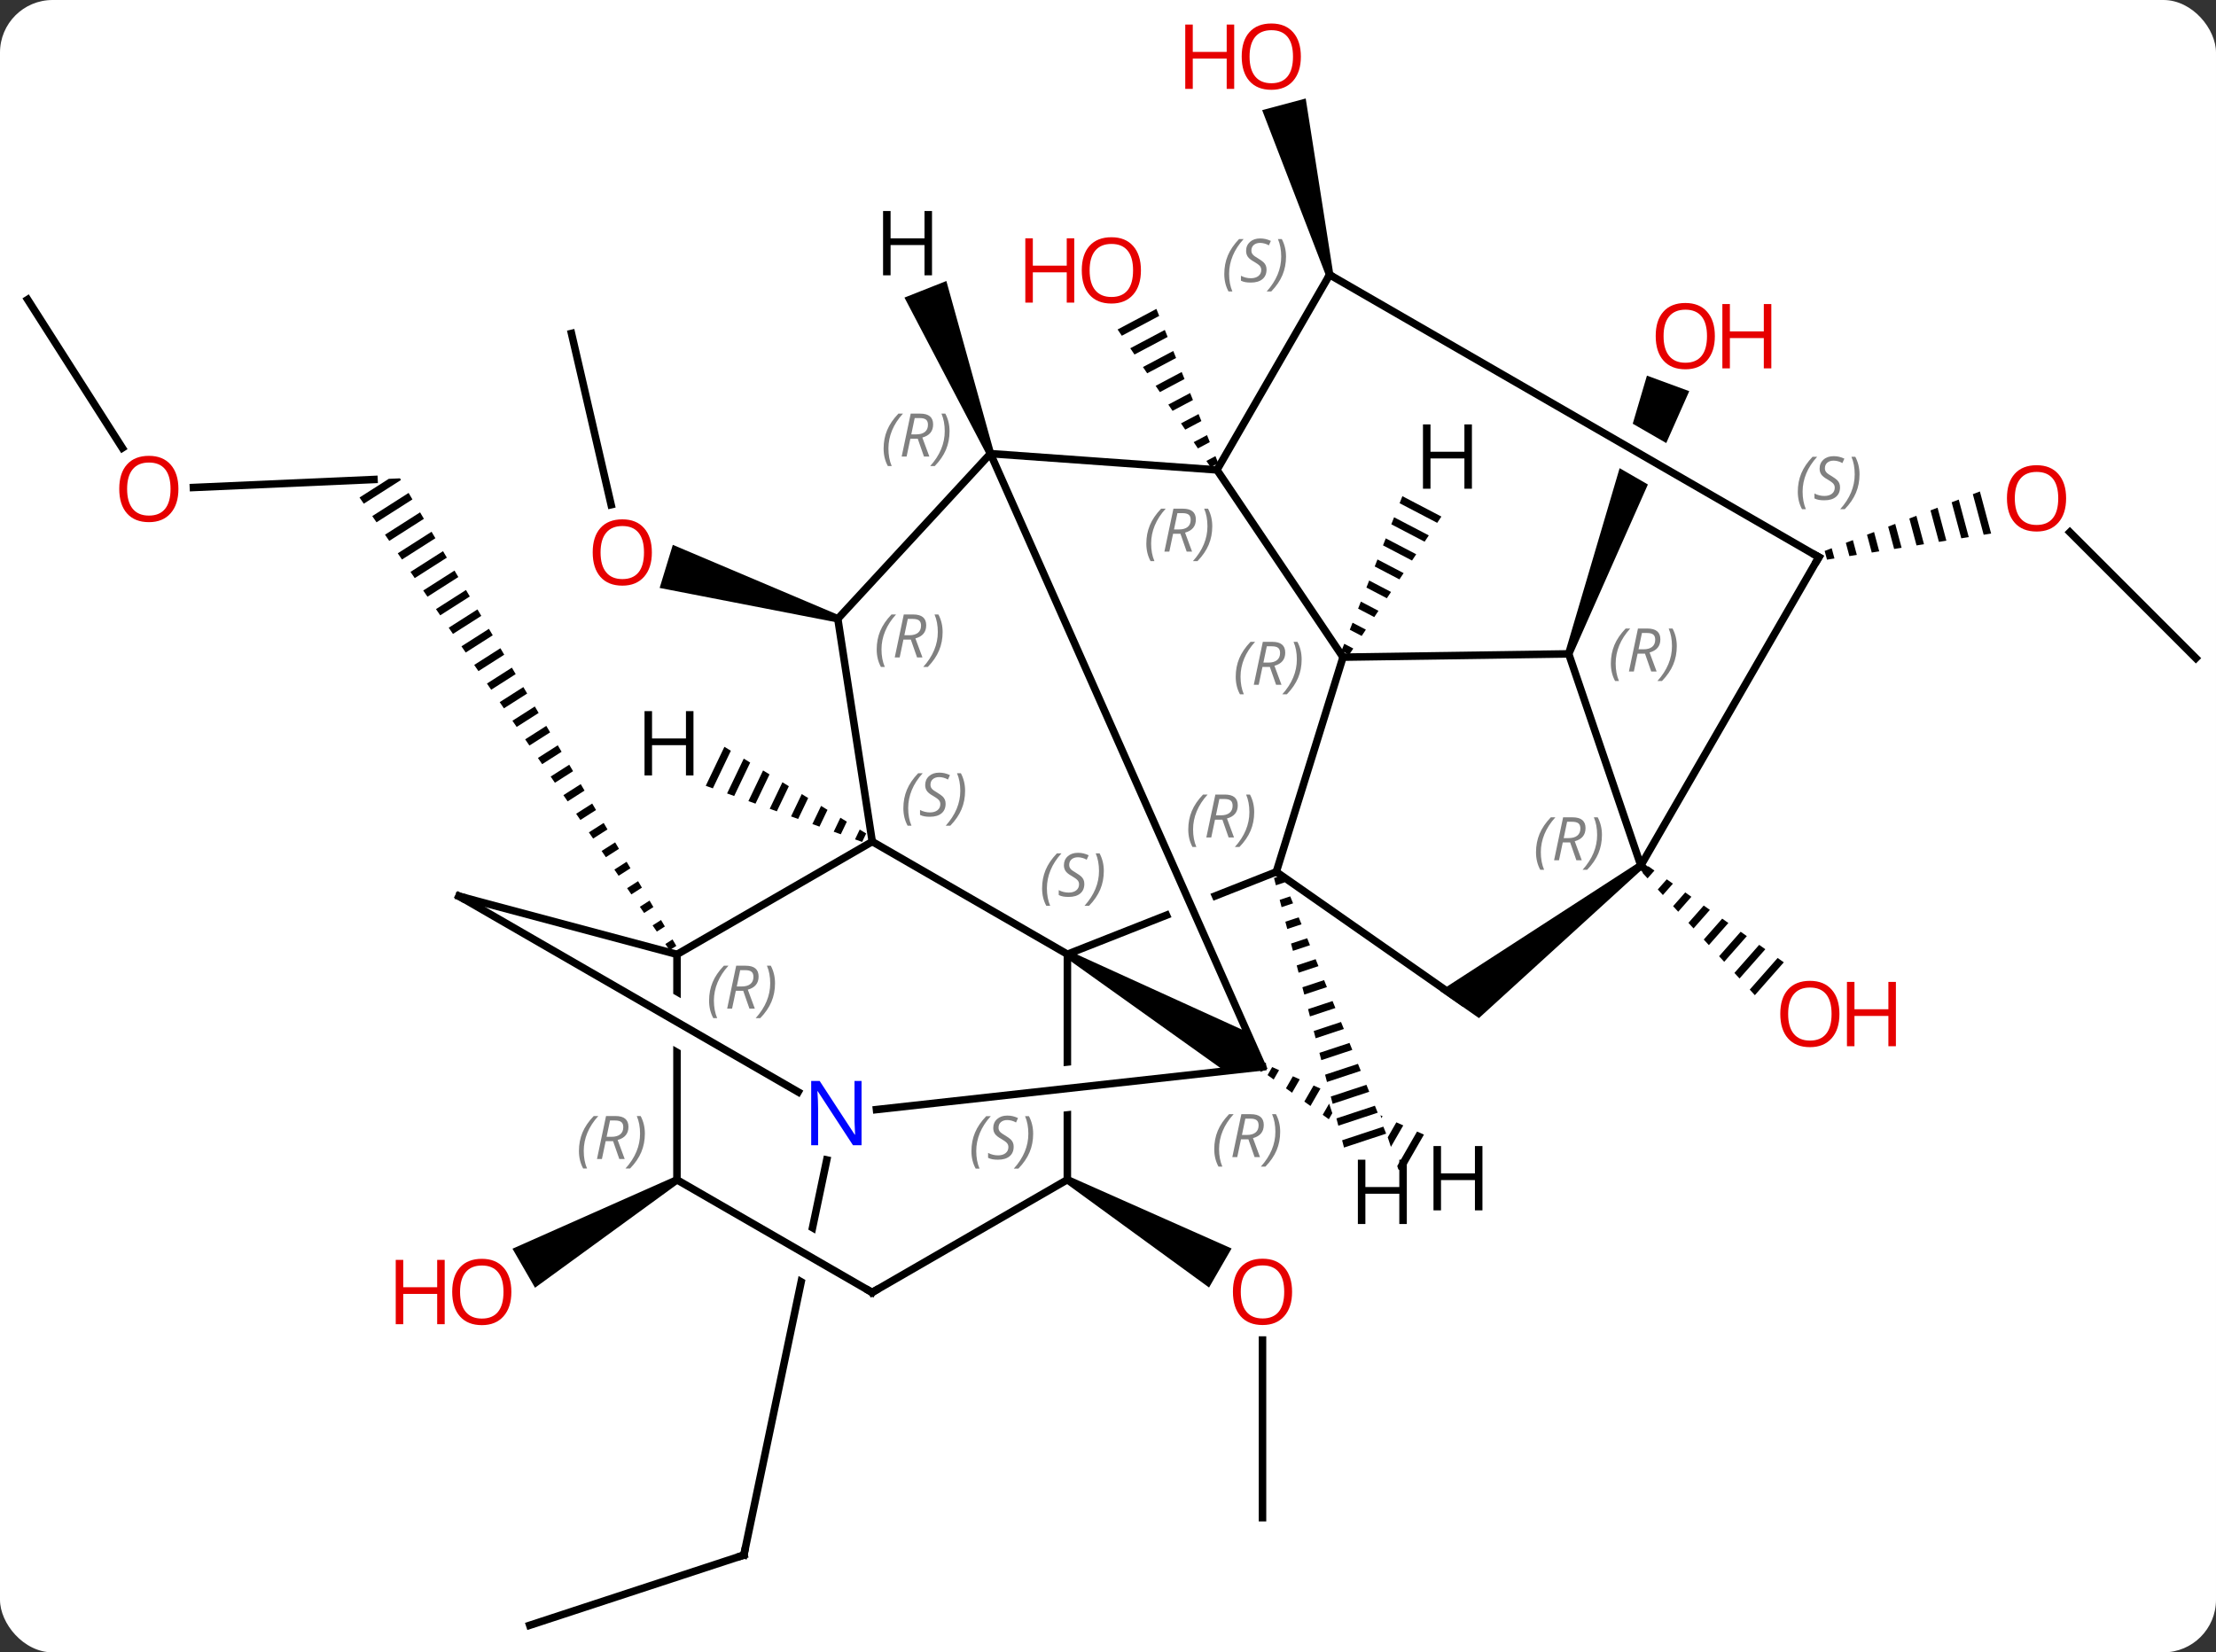<svg width="295" viewBox="0 0 295 220" style="fill-opacity:1; color-rendering:auto; color-interpolation:auto; text-rendering:auto; stroke:black; stroke-linecap:square; stroke-miterlimit:10; shape-rendering:auto; stroke-opacity:1; fill:black; stroke-dasharray:none; font-weight:normal; stroke-width:1; font-family:'Open Sans'; font-style:normal; stroke-linejoin:miter; font-size:12; stroke-dashoffset:0; image-rendering:auto;" height="220" class="cas-substance-image" xmlns:xlink="http://www.w3.org/1999/xlink" xmlns="http://www.w3.org/2000/svg"><rect x="0" y="0" width="295" height="220" fill="#333333" stroke="none"/><svg class="cas-substance-single-component"><rect y="0" x="0" width="295" stroke="none" ry="7" rx="7" height="220" fill="white" class="cas-substance-group"/><svg y="0" x="0" width="295" viewBox="0 0 295 220" style="fill:black;" height="220" class="cas-substance-single-component-image"><svg><g><clipPath id="clipPath_fc739bd1b6564caa89ce813b488661a41" clipPathUnits="userSpaceOnUse"><path d="M-55.465 28.549 L-58.171 41.453 L-58.171 41.453 L-27.154 59.358 L-30.154 64.554 L-59.467 47.633 L-69.319 94.611 L-30.171 102.821 L-16.316 36.759 L-55.465 28.549 Z"/></clipPath><clipPath id="clipPath_fc739bd1b6564caa89ce813b488661a42" clipPathUnits="userSpaceOnUse"><path d="M58.87 -77.599 L54.032 -64.432 L54.032 -64.432 L89.19 -44.135 L89.19 -44.135 L96.416 -63.805 L58.87 -77.599 ZM51.932 -58.716 L40.765 -28.319 L78.311 -14.525 L87.09 -38.419 L87.09 -38.419 L51.932 -58.716 Z"/></clipPath><clipPath id="clipPath_fc739bd1b6564caa89ce813b488661a43" clipPathUnits="userSpaceOnUse"><path d="M18.055 -15.898 L5.218 -10.836 L21.455 25.759 L21.455 25.759 L32.728 21.313 L18.055 -15.898 ZM-0.369 -8.633 L-16.729 -2.182 L-2.056 35.029 L15.868 27.961 L15.868 27.961 L-0.369 -8.633 Z"/></clipPath><clipPath id="clipPath_fc739bd1b6564caa89ce813b488661a44" clipPathUnits="userSpaceOnUse"><path d="M-25.903 11.292 L-25.909 32.117 L-25.909 32.117 L14.092 27.692 L14.092 27.692 L14.097 11.304 L-25.903 11.292 ZM14.09 33.728 L-25.911 38.153 L-25.911 38.153 L-25.914 48.81 L14.086 48.822 L14.09 33.728 Z"/></clipPath><clipPath id="clipPath_fc739bd1b6564caa89ce813b488661a45" clipPathUnits="userSpaceOnUse"><path d="M-73.976 11.316 L-37.879 32.156 L-37.875 11.323 L-73.976 11.316 ZM-77.876 15.992 L-77.883 48.83 L-37.883 48.838 L-37.881 39.083 L-37.881 39.083 L-77.876 15.992 Z"/></clipPath><clipPath id="clipPath_fc739bd1b6564caa89ce813b488661a46" clipPathUnits="userSpaceOnUse"><path d="M27.413 11.197 L40.046 49.431 L34.349 51.314 L23.098 17.261 L6.861 45.521 L39.377 64.204 L59.304 29.521 L27.413 11.197 Z"/></clipPath><g transform="translate(148,112)" style="text-rendering:geometricPrecision; color-rendering:optimizeQuality; color-interpolation:linearRGB; stroke-linecap:butt; image-rendering:optimizeQuality;"><line y2="90.066" y1="66.418" x2="20.067" x1="20.067" style="fill:none;"/><path style="stroke:none;" d="M-6.163 45.499 L-5.663 44.633 L15.953 54.227 L12.953 59.423 Z"/><line y2="-47.093" y1="-48.159" x2="-122.251" x1="-98.214" style="fill:none;"/><path style="stroke:none;" d="M-94.753 -48.312 L-96.244 -48.246 L-96.244 -48.246 L-100.139 -45.763 L-100.139 -45.763 L-99.574 -44.937 L-94.624 -48.093 L-94.753 -48.312 L-94.753 -48.312 ZM-93.605 -46.37 L-98.443 -43.286 L-98.443 -43.286 L-97.877 -42.46 L-97.877 -42.46 L-93.096 -45.508 L-93.096 -45.508 L-93.605 -46.37 ZM-92.078 -43.785 L-96.746 -40.809 L-96.746 -40.809 L-96.181 -39.983 L-96.181 -39.983 L-91.569 -42.924 L-92.078 -43.785 ZM-90.55 -41.201 L-95.05 -38.332 L-95.05 -38.332 L-94.485 -37.506 L-90.041 -40.339 L-90.55 -41.201 ZM-89.023 -38.616 L-93.354 -35.855 L-92.788 -35.029 L-92.788 -35.029 L-88.514 -37.755 L-89.023 -38.616 ZM-87.495 -36.031 L-91.658 -33.378 L-91.092 -32.552 L-86.986 -35.17 L-86.986 -35.17 L-87.495 -36.031 ZM-85.968 -33.447 L-89.961 -30.901 L-89.396 -30.075 L-89.396 -30.075 L-85.459 -32.585 L-85.459 -32.585 L-85.968 -33.447 ZM-84.44 -30.862 L-88.265 -28.424 L-87.7 -27.598 L-87.7 -27.598 L-83.931 -30 L-83.931 -30 L-84.44 -30.862 ZM-82.913 -28.277 L-86.569 -25.947 L-86.003 -25.121 L-82.404 -27.416 L-82.913 -28.277 ZM-81.385 -25.693 L-84.873 -23.469 L-84.307 -22.644 L-80.876 -24.831 L-80.876 -24.831 L-81.385 -25.693 ZM-79.858 -23.108 L-83.176 -20.992 L-83.176 -20.992 L-82.611 -20.167 L-79.349 -22.247 L-79.858 -23.108 ZM-78.33 -20.523 L-81.48 -18.515 L-80.915 -17.69 L-80.915 -17.69 L-77.821 -19.662 L-77.821 -19.662 L-78.33 -20.523 ZM-76.803 -17.939 L-79.784 -16.038 L-79.218 -15.213 L-76.294 -17.077 L-76.803 -17.939 ZM-75.275 -15.354 L-78.087 -13.561 L-77.522 -12.736 L-74.766 -14.492 L-74.766 -14.492 L-75.275 -15.354 ZM-73.748 -12.769 L-76.391 -11.084 L-75.826 -10.258 L-75.826 -10.258 L-73.239 -11.908 L-73.748 -12.769 ZM-72.22 -10.185 L-74.695 -8.607 L-74.129 -7.781 L-74.129 -7.781 L-71.711 -9.323 L-72.22 -10.185 ZM-70.693 -7.6 L-72.999 -6.13 L-72.433 -5.304 L-70.184 -6.739 L-70.693 -7.6 ZM-69.165 -5.015 L-71.302 -3.653 L-70.737 -2.827 L-68.656 -4.154 L-68.656 -4.154 L-69.165 -5.015 ZM-67.638 -2.431 L-69.606 -1.176 L-69.606 -1.176 L-69.041 -0.35 L-67.129 -1.569 L-67.638 -2.431 ZM-66.11 0.154 L-67.91 1.301 L-67.91 1.301 L-67.344 2.127 L-67.344 2.127 L-65.601 1.016 L-66.11 0.154 ZM-64.583 2.739 L-66.213 3.778 L-65.648 4.604 L-64.073 3.6 L-64.583 2.739 ZM-63.055 5.323 L-64.517 6.255 L-63.952 7.081 L-62.546 6.185 L-62.546 6.185 L-63.055 5.323 ZM-61.528 7.908 L-62.821 8.732 L-62.255 9.558 L-62.255 9.558 L-61.019 8.77 L-61.019 8.77 L-61.528 7.908 ZM-60 10.493 L-61.125 11.21 L-61.125 11.21 L-60.559 12.035 L-59.491 11.354 L-60 10.493 ZM-58.473 13.077 L-59.428 13.687 L-58.863 14.512 L-58.863 14.512 L-57.964 13.939 L-57.964 13.939 L-58.473 13.077 Z"/><line y2="-72.123" y1="-52.354" x2="-144.321" x1="-131.711" style="fill:none;"/><line y2="-67.605" y1="-44.801" x2="-71.922" x1="-66.646" style="fill:none;"/><path style="stroke:none;" d="M-36.322 -30.094 L-36.614 -29.138 L-60.186 -33.721 L-58.434 -39.459 Z"/><line y2="104.394" y1="95.046" x2="-77.481" x1="-48.975" style="fill:none;"/><line y2="42.438" y1="95.046" x2="-37.942" x1="-48.975" style="fill:none; clip-path:url(#clipPath_fc739bd1b6564caa89ce813b488661a41);"/><path style="stroke:none;" d="M-58.132 44.651 L-57.632 45.517 L-76.777 59.454 L-79.777 54.257 Z"/><path style="stroke:none;" d="M5.942 -70.871 L0.777 -68.131 L0.777 -68.131 L1.34 -67.298 L1.34 -67.298 L6.316 -69.938 L6.316 -69.938 L5.942 -70.871 ZM7.065 -68.071 L2.465 -65.631 L2.465 -65.631 L3.028 -64.798 L3.028 -64.798 L7.439 -67.138 L7.439 -67.138 L7.065 -68.071 ZM8.188 -65.271 L4.154 -63.131 L4.154 -63.131 L4.717 -62.298 L4.717 -62.298 L8.562 -64.338 L8.562 -64.338 L8.188 -65.271 ZM9.311 -62.471 L5.842 -60.631 L5.842 -60.631 L6.405 -59.797 L6.405 -59.797 L9.685 -61.538 L9.685 -61.538 L9.311 -62.471 ZM10.434 -59.671 L7.531 -58.131 L7.531 -58.131 L8.094 -57.297 L8.094 -57.297 L10.808 -58.738 L10.808 -58.738 L10.434 -59.671 ZM11.557 -56.871 L9.219 -55.631 L9.219 -55.631 L9.782 -54.797 L9.782 -54.797 L11.931 -55.938 L11.931 -55.938 L11.557 -56.871 ZM12.68 -54.071 L10.908 -53.131 L10.908 -53.131 L11.47 -52.297 L11.47 -52.297 L13.054 -53.138 L13.054 -53.138 L12.68 -54.071 ZM13.803 -51.271 L12.596 -50.63 L12.596 -50.63 L13.159 -49.797 L13.159 -49.797 L14.177 -50.337 L14.177 -50.337 L13.803 -51.271 Z"/><path style="clip-path:url(#clipPath_fc739bd1b6564caa89ce813b488661a42); stroke:none;" d="M61.3 -24.77 L60.362 -25.114 L71.246 -61.988 L76.877 -59.919 Z"/><path style="stroke:none;" d="M71.422 3.328 L70.648 4.206 L71.329 4.947 L72.243 3.909 L71.422 3.328 ZM73.883 5.073 L72.689 6.428 L73.369 7.168 L74.703 5.655 L73.883 5.073 ZM76.343 6.819 L74.729 8.65 L75.409 9.39 L77.164 7.4 L76.343 6.819 ZM78.804 8.564 L76.77 10.872 L77.45 11.613 L79.624 9.146 L78.804 8.564 ZM81.264 10.309 L78.81 13.094 L79.49 13.835 L82.085 10.891 L81.264 10.309 ZM83.725 12.055 L80.85 15.316 L81.531 16.057 L84.545 12.637 L83.725 12.055 ZM86.185 13.8 L82.891 17.538 L83.571 18.279 L83.571 18.279 L87.006 14.382 L87.006 14.382 L86.185 13.8 ZM88.646 15.546 L84.931 19.76 L85.611 20.501 L89.466 16.128 L88.646 15.546 Z"/><path style="stroke:none;" d="M29.487 -75.546 L28.521 -75.288 L20.023 -97.334 L25.819 -98.887 Z"/><line y2="-24.369" y1="-41.141" x2="144.321" x1="127.549" style="fill:none;"/><path style="stroke:none;" d="M115.568 -46.565 L114.629 -46.205 L116.071 -40.803 L116.071 -40.803 L117.064 -40.96 L117.064 -40.96 L115.568 -46.565 ZM112.751 -45.485 L111.811 -45.125 L113.091 -40.329 L114.084 -40.487 L112.751 -45.485 ZM109.933 -44.405 L108.994 -44.045 L108.994 -44.045 L110.112 -39.855 L110.112 -39.855 L111.105 -40.013 L111.105 -40.013 L109.933 -44.405 ZM107.115 -43.326 L106.176 -42.966 L107.132 -39.381 L107.132 -39.381 L108.126 -39.539 L107.115 -43.326 ZM104.297 -42.246 L103.358 -41.886 L104.153 -38.908 L104.153 -38.908 L105.146 -39.066 L105.146 -39.066 L104.297 -42.246 ZM101.48 -41.166 L100.54 -40.806 L100.54 -40.806 L101.174 -38.434 L101.174 -38.434 L102.167 -38.592 L102.167 -38.592 L101.48 -41.166 ZM98.662 -40.087 L97.723 -39.727 L97.723 -39.727 L98.194 -37.96 L98.194 -37.96 L99.187 -38.118 L99.187 -38.118 L98.662 -40.087 ZM95.844 -39.007 L94.905 -38.647 L94.905 -38.647 L95.215 -37.487 L95.215 -37.487 L96.208 -37.645 L96.208 -37.645 L95.844 -39.007 Z"/><line y2="0.051" y1="15.048" x2="-31.884" x1="-5.904" style="fill:none;"/><path style="stroke:none;" d="M-6.154 15.481 L-5.654 14.615 L18.01 25.391 L20.076 30.048 L15.041 30.605 Z"/><line y2="4.083" y1="15.048" x2="21.903" x1="-5.904" style="fill:none; clip-path:url(#clipPath_fc739bd1b6564caa89ce813b488661a43);"/><line y2="45.066" y1="15.048" x2="-5.913" x1="-5.904" style="fill:none; clip-path:url(#clipPath_fc739bd1b6564caa89ce813b488661a44);"/><line y2="15.069" y1="0.051" x2="-57.876" x1="-31.884" style="fill:none;"/><line y2="-29.616" y1="0.051" x2="-36.468" x1="-31.884" style="fill:none;"/><line y2="-51.603" y1="30.048" x2="-16.152" x1="20.076" style="fill:none;"/><line y2="35.733" y1="30.048" x2="-31.321" x1="20.076" style="fill:none;"/><line y2="-24.504" y1="4.083" x2="30.786" x1="21.903" style="fill:none;"/><line y2="21.336" y1="4.083" x2="46.584" x1="21.903" style="fill:none;"/><line y2="60.081" y1="45.066" x2="-31.902" x1="-5.913" style="fill:none;"/><line y2="7.323" y1="15.069" x2="-86.892" x1="-57.876" style="fill:none;"/><line y2="45.084" y1="15.069" x2="-57.882" x1="-57.876" style="fill:none; clip-path:url(#clipPath_fc739bd1b6564caa89ce813b488661a45);"/><line y2="-51.603" y1="-29.616" x2="-16.152" x1="-36.468" style="fill:none;"/><line y2="-49.434" y1="-51.603" x2="14.004" x1="-16.152" style="fill:none;"/><line y2="7.323" y1="33.389" x2="-86.892" x1="-41.744" style="fill:none;"/><line y2="-49.434" y1="-24.504" x2="14.004" x1="30.786" style="fill:none;"/><line y2="-24.942" y1="-24.504" x2="60.831" x1="30.786" style="fill:none;"/><path style="stroke:none;" d="M70.129 2.836 L70.733 3.632 L48.881 23.552 L43.715 19.94 Z"/><line y2="45.084" y1="60.081" x2="-57.882" x1="-31.902" style="fill:none;"/><line y2="-75.417" y1="-49.434" x2="29.004" x1="14.004" style="fill:none;"/><line y2="3.234" y1="-24.942" x2="70.431" x1="60.831" style="fill:none;"/><line y2="-37.818" y1="3.234" x2="94.131" x1="70.431" style="fill:none;"/><line y2="-37.818" y1="-75.417" x2="94.131" x1="29.004" style="fill:none;"/><path style="stroke:none;" d="M-51.563 -12.569 L-54.048 -7.377 L-53.102 -7.037 L-50.706 -12.044 L-51.563 -12.569 ZM-48.99 -10.995 L-51.21 -6.358 L-50.263 -6.018 L-48.133 -10.47 L-48.133 -10.47 L-48.99 -10.995 ZM-46.417 -9.421 L-48.371 -5.339 L-48.371 -5.339 L-47.425 -4.999 L-45.559 -8.896 L-46.417 -9.421 ZM-43.844 -7.847 L-45.532 -4.32 L-45.532 -4.32 L-44.586 -3.98 L-42.986 -7.322 L-43.844 -7.847 ZM-41.27 -6.273 L-42.693 -3.301 L-41.747 -2.961 L-40.413 -5.749 L-41.27 -6.273 ZM-38.697 -4.699 L-39.854 -2.282 L-38.908 -1.942 L-37.84 -4.175 L-37.84 -4.175 L-38.697 -4.699 ZM-36.124 -3.125 L-37.016 -1.263 L-36.069 -0.923 L-35.266 -2.601 L-36.124 -3.125 ZM-33.551 -1.552 L-34.177 -0.243 L-33.23 0.096 L-32.693 -1.027 L-33.551 -1.552 Z"/><path style="clip-path:url(#clipPath_fc739bd1b6564caa89ce813b488661a46); stroke:none;" d="M21.355 30.073 L20.742 31.141 L21.558 31.728 L21.558 31.728 L22.274 30.482 L21.355 30.073 ZM24.111 31.299 L23.189 32.903 L23.189 32.903 L24.005 33.491 L25.029 31.708 L25.029 31.708 L24.111 31.299 ZM26.866 32.526 L25.636 34.666 L25.636 34.666 L26.452 35.254 L26.452 35.254 L27.784 32.934 L27.784 32.934 L26.866 32.526 ZM29.621 33.752 L28.083 36.429 L28.083 36.429 L28.899 37.017 L28.899 37.017 L30.54 34.161 L30.54 34.161 L29.621 33.752 ZM32.377 34.978 L30.53 38.192 L30.53 38.192 L31.346 38.779 L31.346 38.779 L33.295 35.387 L32.377 34.978 ZM35.132 36.205 L32.977 39.954 L32.977 39.954 L33.793 40.542 L33.793 40.542 L36.05 36.613 L36.05 36.613 L35.132 36.205 ZM37.887 37.431 L35.424 41.717 L35.424 41.717 L36.24 42.305 L36.24 42.305 L38.806 37.84 L38.806 37.84 L37.887 37.431 ZM40.642 38.657 L37.871 43.48 L38.687 44.067 L38.687 44.067 L41.561 39.066 L40.642 38.657 Z"/><path style="stroke:none;" d="M22.633 4.558 L21.599 4.9 L21.599 4.9 L21.851 5.87 L21.851 5.87 L23.009 5.487 L23.009 5.487 L22.633 4.558 ZM23.76 7.345 L22.355 7.809 L22.607 8.78 L24.136 8.274 L23.76 7.345 ZM24.887 10.133 L23.111 10.72 L23.111 10.72 L23.363 11.689 L25.263 11.062 L25.263 11.062 L24.887 10.133 ZM26.014 12.92 L23.866 13.629 L24.118 14.599 L24.118 14.599 L26.389 13.849 L26.389 13.849 L26.014 12.92 ZM27.141 15.707 L24.622 16.539 L24.622 16.539 L24.874 17.509 L27.516 16.636 L27.516 16.636 L27.141 15.707 ZM28.267 18.494 L25.377 19.449 L25.377 19.449 L25.629 20.419 L25.629 20.419 L28.643 19.424 L28.643 19.424 L28.267 18.494 ZM29.394 21.282 L26.133 22.359 L26.133 22.359 L26.385 23.329 L29.77 22.211 L29.394 21.282 ZM30.521 24.069 L26.888 25.269 L26.888 25.269 L27.14 26.239 L27.14 26.239 L30.897 24.998 L30.897 24.998 L30.521 24.069 ZM31.648 26.856 L27.644 28.179 L27.644 28.179 L27.896 29.149 L27.896 29.149 L32.024 27.785 L32.024 27.785 L31.648 26.856 ZM32.775 29.643 L28.399 31.089 L28.651 32.059 L28.651 32.059 L33.151 30.573 L32.775 29.643 ZM33.902 32.431 L29.155 33.999 L29.407 34.969 L29.407 34.969 L34.277 33.36 L33.902 32.431 ZM35.029 35.218 L29.911 36.909 L29.911 36.909 L30.162 37.879 L30.162 37.879 L35.404 36.147 L35.404 36.147 L35.029 35.218 ZM36.155 38.005 L30.666 39.819 L30.666 39.819 L30.918 40.789 L30.918 40.789 L36.531 38.934 L36.531 38.934 L36.155 38.005 Z"/><path style="stroke:none;" d="M-15.687 -51.787 L-16.617 -51.419 L-27.596 -72.38 L-22.017 -74.587 Z"/><path style="stroke:none;" d="M38.689 -45.938 L38.32 -45.002 L38.32 -45.002 L43.324 -42.387 L43.324 -42.387 L43.882 -43.223 L43.882 -43.223 L38.689 -45.938 ZM37.584 -43.13 L37.215 -42.194 L37.215 -42.194 L41.648 -39.877 L41.648 -39.877 L42.207 -40.714 L42.207 -40.714 L37.584 -43.13 ZM36.478 -40.322 L36.11 -39.387 L39.972 -37.368 L39.972 -37.368 L40.531 -38.204 L40.531 -38.204 L36.478 -40.322 ZM35.373 -37.515 L35.005 -36.579 L35.005 -36.579 L38.297 -34.858 L38.855 -35.694 L38.855 -35.694 L35.373 -37.515 ZM34.268 -34.707 L33.9 -33.771 L33.9 -33.771 L36.621 -32.348 L36.621 -32.348 L37.18 -33.185 L34.268 -34.707 ZM33.163 -31.899 L32.794 -30.963 L34.946 -29.839 L34.946 -29.839 L35.504 -30.675 L33.163 -31.899 ZM32.057 -29.092 L31.689 -28.156 L31.689 -28.156 L33.27 -27.329 L33.829 -28.166 L32.057 -29.092 ZM30.952 -26.284 L30.584 -25.348 L30.584 -25.348 L31.595 -24.82 L31.595 -24.82 L32.153 -25.656 L32.153 -25.656 L30.952 -26.284 Z"/></g><g transform="translate(148,112)" style="fill:rgb(230,0,0); text-rendering:geometricPrecision; color-rendering:optimizeQuality; image-rendering:optimizeQuality; font-family:'Open Sans'; stroke:rgb(230,0,0); color-interpolation:linearRGB;"><path style="stroke:none;" d="M24.005 59.996 Q24.005 62.058 22.965 63.238 Q21.926 64.418 20.083 64.418 Q18.192 64.418 17.161 63.254 Q16.13 62.089 16.13 59.98 Q16.13 57.886 17.161 56.738 Q18.192 55.589 20.083 55.589 Q21.942 55.589 22.973 56.761 Q24.005 57.933 24.005 59.996 ZM17.176 59.996 Q17.176 61.73 17.919 62.636 Q18.661 63.543 20.083 63.543 Q21.505 63.543 22.231 62.644 Q22.958 61.746 22.958 59.996 Q22.958 58.261 22.231 57.371 Q21.505 56.48 20.083 56.48 Q18.661 56.48 17.919 57.379 Q17.176 58.277 17.176 59.996 Z"/><path style="stroke:none;" d="M-124.249 -46.9 Q-124.249 -44.838 -125.289 -43.658 Q-126.328 -42.478 -128.171 -42.478 Q-130.062 -42.478 -131.093 -43.642 Q-132.125 -44.807 -132.125 -46.916 Q-132.125 -49.01 -131.093 -50.158 Q-130.062 -51.307 -128.171 -51.307 Q-126.312 -51.307 -125.281 -50.135 Q-124.249 -48.963 -124.249 -46.9 ZM-131.078 -46.9 Q-131.078 -45.166 -130.335 -44.26 Q-129.593 -43.353 -128.171 -43.353 Q-126.749 -43.353 -126.023 -44.252 Q-125.296 -45.15 -125.296 -46.9 Q-125.296 -48.635 -126.023 -49.525 Q-126.749 -50.416 -128.171 -50.416 Q-129.593 -50.416 -130.335 -49.517 Q-131.078 -48.619 -131.078 -46.9 Z"/><path style="stroke:none;" d="M-61.222 -38.446 Q-61.222 -36.384 -62.262 -35.204 Q-63.301 -34.024 -65.144 -34.024 Q-67.035 -34.024 -68.066 -35.188 Q-69.097 -36.353 -69.097 -38.462 Q-69.097 -40.556 -68.066 -41.704 Q-67.035 -42.853 -65.144 -42.853 Q-63.285 -42.853 -62.254 -41.681 Q-61.222 -40.509 -61.222 -38.446 ZM-68.051 -38.446 Q-68.051 -36.712 -67.308 -35.806 Q-66.566 -34.899 -65.144 -34.899 Q-63.722 -34.899 -62.996 -35.798 Q-62.269 -36.696 -62.269 -38.446 Q-62.269 -40.181 -62.996 -41.071 Q-63.722 -41.962 -65.144 -41.962 Q-66.566 -41.962 -67.308 -41.063 Q-68.051 -40.165 -68.051 -38.446 Z"/></g><g transform="translate(148,112)" style="stroke-linecap:butt; text-rendering:geometricPrecision; color-rendering:optimizeQuality; image-rendering:optimizeQuality; font-family:'Open Sans'; color-interpolation:linearRGB; stroke-miterlimit:5;"><path style="fill:none;" d="M-49.45 95.202 L-48.975 95.046 L-48.872 94.557"/><path style="fill:rgb(230,0,0); stroke:none;" d="M-79.927 60.011 Q-79.927 62.073 -80.967 63.253 Q-82.006 64.433 -83.849 64.433 Q-85.74 64.433 -86.771 63.269 Q-87.802 62.104 -87.802 59.995 Q-87.802 57.901 -86.771 56.753 Q-85.74 55.604 -83.849 55.604 Q-81.99 55.604 -80.959 56.776 Q-79.927 57.948 -79.927 60.011 ZM-86.756 60.011 Q-86.756 61.745 -86.013 62.651 Q-85.271 63.558 -83.849 63.558 Q-82.427 63.558 -81.701 62.659 Q-80.974 61.761 -80.974 60.011 Q-80.974 58.276 -81.701 57.386 Q-82.427 56.495 -83.849 56.495 Q-85.271 56.495 -86.013 57.394 Q-86.756 58.292 -86.756 60.011 Z"/><path style="fill:rgb(230,0,0); stroke:none;" d="M-88.802 64.308 L-89.802 64.308 L-89.802 60.276 L-94.318 60.276 L-94.318 64.308 L-95.318 64.308 L-95.318 55.745 L-94.318 55.745 L-94.318 59.386 L-89.802 59.386 L-89.802 55.745 L-88.802 55.745 L-88.802 64.308 Z"/><path style="fill:rgb(230,0,0); stroke:none;" d="M3.884 -76.006 Q3.884 -73.944 2.844 -72.764 Q1.805 -71.584 -0.038 -71.584 Q-1.929 -71.584 -2.96 -72.749 Q-3.991 -73.913 -3.991 -76.022 Q-3.991 -78.116 -2.96 -79.264 Q-1.929 -80.413 -0.038 -80.413 Q1.821 -80.413 2.852 -79.241 Q3.884 -78.069 3.884 -76.006 ZM-2.945 -76.006 Q-2.945 -74.272 -2.202 -73.366 Q-1.46 -72.459 -0.038 -72.459 Q1.383 -72.459 2.11 -73.358 Q2.837 -74.256 2.837 -76.006 Q2.837 -77.741 2.11 -78.631 Q1.383 -79.522 -0.038 -79.522 Q-1.46 -79.522 -2.202 -78.624 Q-2.945 -77.725 -2.945 -76.006 Z"/><path style="fill:rgb(230,0,0); stroke:none;" d="M-4.992 -71.709 L-5.992 -71.709 L-5.992 -75.741 L-10.507 -75.741 L-10.507 -71.709 L-11.507 -71.709 L-11.507 -80.272 L-10.507 -80.272 L-10.507 -76.631 L-5.992 -76.631 L-5.992 -80.272 L-4.992 -80.272 L-4.992 -71.709 Z"/><path style="fill:rgb(230,0,0); stroke:none;" d="M80.287 -67.252 Q80.287 -65.19 79.248 -64.01 Q78.209 -62.83 76.366 -62.83 Q74.475 -62.83 73.444 -63.995 Q72.412 -65.159 72.412 -67.268 Q72.412 -69.362 73.444 -70.51 Q74.475 -71.659 76.366 -71.659 Q78.225 -71.659 79.256 -70.487 Q80.287 -69.315 80.287 -67.252 ZM73.459 -67.252 Q73.459 -65.518 74.202 -64.612 Q74.944 -63.705 76.366 -63.705 Q77.787 -63.705 78.514 -64.604 Q79.241 -65.502 79.241 -67.252 Q79.241 -68.987 78.514 -69.877 Q77.787 -70.768 76.366 -70.768 Q74.944 -70.768 74.202 -69.87 Q73.459 -68.971 73.459 -67.252 Z"/><path style="fill:rgb(230,0,0); stroke:none;" d="M87.803 -62.955 L86.803 -62.955 L86.803 -66.987 L82.287 -66.987 L82.287 -62.955 L81.287 -62.955 L81.287 -71.518 L82.287 -71.518 L82.287 -67.877 L86.803 -67.877 L86.803 -71.518 L87.803 -71.518 L87.803 -62.955 Z"/><path style="fill:rgb(230,0,0); stroke:none;" d="M96.871 23 Q96.871 25.062 95.832 26.242 Q94.793 27.422 92.95 27.422 Q91.059 27.422 90.028 26.258 Q88.996 25.093 88.996 22.984 Q88.996 20.89 90.028 19.742 Q91.059 18.593 92.95 18.593 Q94.809 18.593 95.84 19.765 Q96.871 20.937 96.871 23 ZM90.043 23 Q90.043 24.734 90.786 25.64 Q91.528 26.547 92.95 26.547 Q94.371 26.547 95.098 25.648 Q95.825 24.75 95.825 23 Q95.825 21.265 95.098 20.375 Q94.371 19.484 92.95 19.484 Q91.528 19.484 90.786 20.383 Q90.043 21.281 90.043 23 Z"/><path style="fill:rgb(230,0,0); stroke:none;" d="M104.387 27.297 L103.387 27.297 L103.387 23.265 L98.871 23.265 L98.871 27.297 L97.871 27.297 L97.871 18.734 L98.871 18.734 L98.871 22.375 L103.387 22.375 L103.387 18.734 L104.387 18.734 L104.387 27.297 Z"/><path style="fill:rgb(230,0,0); stroke:none;" d="M25.174 -104.464 Q25.174 -102.402 24.135 -101.222 Q23.096 -100.042 21.253 -100.042 Q19.362 -100.042 18.331 -101.207 Q17.299 -102.371 17.299 -104.48 Q17.299 -106.574 18.331 -107.722 Q19.362 -108.871 21.253 -108.871 Q23.112 -108.871 24.143 -107.699 Q25.174 -106.527 25.174 -104.464 ZM18.346 -104.464 Q18.346 -102.73 19.089 -101.824 Q19.831 -100.917 21.253 -100.917 Q22.674 -100.917 23.401 -101.816 Q24.128 -102.714 24.128 -104.464 Q24.128 -106.199 23.401 -107.089 Q22.674 -107.98 21.253 -107.98 Q19.831 -107.98 19.089 -107.082 Q18.346 -106.183 18.346 -104.464 Z"/><path style="fill:rgb(230,0,0); stroke:none;" d="M16.299 -100.167 L15.3 -100.167 L15.3 -104.199 L10.784 -104.199 L10.784 -100.167 L9.784 -100.167 L9.784 -108.73 L10.784 -108.73 L10.784 -105.089 L15.3 -105.089 L15.3 -108.73 L16.299 -108.73 L16.299 -100.167 Z"/><path style="fill:rgb(230,0,0); stroke:none;" d="M127.046 -45.652 Q127.046 -43.59 126.006 -42.41 Q124.967 -41.23 123.124 -41.23 Q121.233 -41.23 120.202 -42.395 Q119.171 -43.559 119.171 -45.668 Q119.171 -47.762 120.202 -48.91 Q121.233 -50.059 123.124 -50.059 Q124.983 -50.059 126.014 -48.887 Q127.046 -47.715 127.046 -45.652 ZM120.217 -45.652 Q120.217 -43.918 120.96 -43.012 Q121.702 -42.105 123.124 -42.105 Q124.546 -42.105 125.272 -43.004 Q125.999 -43.902 125.999 -45.652 Q125.999 -47.387 125.272 -48.277 Q124.546 -49.168 123.124 -49.168 Q121.702 -49.168 120.96 -48.27 Q120.217 -47.371 120.217 -45.652 Z"/></g><g transform="translate(148,112)" style="stroke-linecap:butt; font-size:8.4px; fill:gray; text-rendering:geometricPrecision; image-rendering:optimizeQuality; color-rendering:optimizeQuality; font-family:'Open Sans'; font-style:italic; stroke:gray; color-interpolation:linearRGB; stroke-miterlimit:5;"><path style="stroke:none;" d="M-9.274 6.279 Q-9.274 4.95 -8.805 3.825 Q-8.336 2.7 -7.305 1.622 L-6.696 1.622 Q-7.664 2.685 -8.149 3.857 Q-8.633 5.029 -8.633 6.263 Q-8.633 7.591 -8.195 8.607 L-8.711 8.607 Q-9.274 7.575 -9.274 6.279 ZM-3.651 5.685 Q-3.651 6.513 -4.198 6.966 Q-4.745 7.419 -5.745 7.419 Q-6.151 7.419 -6.463 7.364 Q-6.776 7.31 -7.057 7.169 L-7.057 6.513 Q-6.432 6.841 -5.729 6.841 Q-5.104 6.841 -4.729 6.544 Q-4.354 6.247 -4.354 5.732 Q-4.354 5.419 -4.557 5.192 Q-4.76 4.966 -5.323 4.638 Q-5.917 4.31 -6.143 3.982 Q-6.37 3.654 -6.37 3.2 Q-6.37 2.466 -5.854 2.005 Q-5.338 1.544 -4.495 1.544 Q-4.12 1.544 -3.784 1.622 Q-3.448 1.7 -3.073 1.872 L-3.338 2.466 Q-3.588 2.31 -3.909 2.224 Q-4.229 2.138 -4.495 2.138 Q-5.026 2.138 -5.346 2.411 Q-5.667 2.685 -5.667 3.154 Q-5.667 3.357 -5.596 3.505 Q-5.526 3.654 -5.385 3.786 Q-5.245 3.919 -4.823 4.169 Q-4.26 4.513 -4.057 4.708 Q-3.854 4.904 -3.753 5.138 Q-3.651 5.372 -3.651 5.685 ZM-1.057 3.966 Q-1.057 5.294 -1.533 6.427 Q-2.01 7.56 -3.025 8.607 L-3.635 8.607 Q-1.697 6.45 -1.697 3.966 Q-1.697 2.638 -2.135 1.622 L-1.619 1.622 Q-1.057 2.685 -1.057 3.966 Z"/><path style="stroke:none;" d="M-27.741 -4.395 Q-27.741 -5.723 -27.272 -6.848 Q-26.803 -7.973 -25.772 -9.051 L-25.163 -9.051 Q-26.131 -7.988 -26.616 -6.816 Q-27.1 -5.645 -27.1 -4.41 Q-27.1 -3.082 -26.663 -2.067 L-27.178 -2.067 Q-27.741 -3.098 -27.741 -4.395 ZM-22.118 -4.988 Q-22.118 -4.16 -22.665 -3.707 Q-23.212 -3.254 -24.212 -3.254 Q-24.618 -3.254 -24.931 -3.309 Q-25.243 -3.363 -25.524 -3.504 L-25.524 -4.16 Q-24.899 -3.832 -24.196 -3.832 Q-23.571 -3.832 -23.196 -4.129 Q-22.821 -4.426 -22.821 -4.941 Q-22.821 -5.254 -23.024 -5.481 Q-23.228 -5.707 -23.79 -6.035 Q-24.384 -6.363 -24.61 -6.691 Q-24.837 -7.02 -24.837 -7.473 Q-24.837 -8.207 -24.321 -8.668 Q-23.806 -9.129 -22.962 -9.129 Q-22.587 -9.129 -22.251 -9.051 Q-21.915 -8.973 -21.54 -8.801 L-21.806 -8.207 Q-22.056 -8.363 -22.376 -8.449 Q-22.696 -8.535 -22.962 -8.535 Q-23.493 -8.535 -23.814 -8.262 Q-24.134 -7.988 -24.134 -7.52 Q-24.134 -7.316 -24.064 -7.168 Q-23.993 -7.02 -23.853 -6.887 Q-23.712 -6.754 -23.29 -6.504 Q-22.728 -6.16 -22.524 -5.965 Q-22.321 -5.77 -22.22 -5.535 Q-22.118 -5.301 -22.118 -4.988 ZM-19.524 -6.707 Q-19.524 -5.379 -20 -4.246 Q-20.477 -3.113 -21.492 -2.067 L-22.102 -2.067 Q-20.164 -4.223 -20.164 -6.707 Q-20.164 -8.035 -20.602 -9.051 L-20.086 -9.051 Q-19.524 -7.988 -19.524 -6.707 Z"/><path style="stroke:none;" d="M13.645 41.001 Q13.645 39.673 14.114 38.548 Q14.583 37.423 15.614 36.345 L16.223 36.345 Q15.255 37.408 14.77 38.579 Q14.286 39.751 14.286 40.986 Q14.286 42.314 14.723 43.329 L14.208 43.329 Q13.645 42.298 13.645 41.001 ZM17.205 39.689 L16.705 42.064 L16.049 42.064 L17.252 36.345 L18.502 36.345 Q20.236 36.345 20.236 37.783 Q20.236 39.142 18.799 39.533 L19.736 42.064 L19.018 42.064 L18.19 39.689 L17.205 39.689 ZM17.783 36.939 Q17.393 38.861 17.33 39.111 L17.986 39.111 Q18.736 39.111 19.143 38.783 Q19.549 38.454 19.549 37.829 Q19.549 37.361 19.291 37.15 Q19.033 36.939 18.44 36.939 L17.783 36.939 ZM22.422 38.689 Q22.422 40.017 21.946 41.15 Q21.469 42.283 20.454 43.329 L19.844 43.329 Q21.782 41.173 21.782 38.689 Q21.782 37.361 21.344 36.345 L21.86 36.345 Q22.422 37.408 22.422 38.689 Z"/><path style="stroke:none;" d="M10.185 -1.556 Q10.185 -2.885 10.654 -4.01 Q11.123 -5.135 12.154 -6.213 L12.764 -6.213 Q11.795 -5.15 11.31 -3.978 Q10.826 -2.806 10.826 -1.572 Q10.826 -0.244 11.264 0.772 L10.748 0.772 Q10.185 -0.26 10.185 -1.556 ZM13.745 -2.869 L13.245 -0.494 L12.589 -0.494 L13.792 -6.213 L15.042 -6.213 Q16.777 -6.213 16.777 -4.775 Q16.777 -3.416 15.339 -3.025 L16.277 -0.494 L15.558 -0.494 L14.73 -2.869 L13.745 -2.869 ZM14.324 -5.619 Q13.933 -3.697 13.87 -3.447 L14.527 -3.447 Q15.277 -3.447 15.683 -3.775 Q16.089 -4.103 16.089 -4.728 Q16.089 -5.197 15.831 -5.408 Q15.574 -5.619 14.98 -5.619 L14.324 -5.619 ZM18.963 -3.869 Q18.963 -2.541 18.486 -1.408 Q18.01 -0.275 16.994 0.772 L16.385 0.772 Q18.322 -1.385 18.322 -3.869 Q18.322 -5.197 17.885 -6.213 L18.4 -6.213 Q18.963 -5.15 18.963 -3.869 Z"/><path style="stroke:none;" d="M-18.68 41.265 Q-18.68 39.937 -18.211 38.812 Q-17.742 37.687 -16.711 36.609 L-16.101 36.609 Q-17.07 37.671 -17.555 38.843 Q-18.039 40.015 -18.039 41.25 Q-18.039 42.578 -17.601 43.593 L-18.117 43.593 Q-18.68 42.562 -18.68 41.265 ZM-13.057 40.671 Q-13.057 41.5 -13.604 41.953 Q-14.151 42.406 -15.151 42.406 Q-15.557 42.406 -15.869 42.351 Q-16.182 42.296 -16.463 42.156 L-16.463 41.5 Q-15.838 41.828 -15.135 41.828 Q-14.51 41.828 -14.135 41.531 Q-13.76 41.234 -13.76 40.718 Q-13.76 40.406 -13.963 40.179 Q-14.166 39.953 -14.729 39.625 Q-15.323 39.296 -15.549 38.968 Q-15.776 38.64 -15.776 38.187 Q-15.776 37.453 -15.26 36.992 Q-14.744 36.531 -13.901 36.531 Q-13.526 36.531 -13.19 36.609 Q-12.854 36.687 -12.479 36.859 L-12.744 37.453 Q-12.994 37.296 -13.315 37.211 Q-13.635 37.125 -13.901 37.125 Q-14.432 37.125 -14.752 37.398 Q-15.073 37.671 -15.073 38.14 Q-15.073 38.343 -15.002 38.492 Q-14.932 38.64 -14.791 38.773 Q-14.651 38.906 -14.229 39.156 Q-13.666 39.5 -13.463 39.695 Q-13.26 39.89 -13.159 40.125 Q-13.057 40.359 -13.057 40.671 ZM-10.463 38.953 Q-10.463 40.281 -10.939 41.414 Q-11.416 42.546 -12.431 43.593 L-13.041 43.593 Q-11.103 41.437 -11.103 38.953 Q-11.103 37.625 -11.541 36.609 L-11.025 36.609 Q-10.463 37.671 -10.463 38.953 Z"/><path style="stroke:none;" d="M-53.604 21.233 Q-53.604 19.904 -53.135 18.779 Q-52.667 17.654 -51.635 16.576 L-51.026 16.576 Q-51.995 17.639 -52.479 18.811 Q-52.963 19.983 -52.963 21.217 Q-52.963 22.545 -52.526 23.561 L-53.042 23.561 Q-53.604 22.529 -53.604 21.233 ZM-50.044 19.92 L-50.544 22.295 L-51.2 22.295 L-49.997 16.576 L-48.747 16.576 Q-47.013 16.576 -47.013 18.014 Q-47.013 19.373 -48.45 19.764 L-47.513 22.295 L-48.231 22.295 L-49.06 19.92 L-50.044 19.92 ZM-49.466 17.17 Q-49.856 19.092 -49.919 19.342 L-49.263 19.342 Q-48.513 19.342 -48.106 19.014 Q-47.7 18.686 -47.7 18.061 Q-47.7 17.592 -47.958 17.381 Q-48.216 17.17 -48.81 17.17 L-49.466 17.17 ZM-44.827 18.92 Q-44.827 20.248 -45.303 21.381 Q-45.78 22.514 -46.795 23.561 L-47.405 23.561 Q-45.467 21.404 -45.467 18.92 Q-45.467 17.592 -45.905 16.576 L-45.389 16.576 Q-44.827 17.639 -44.827 18.92 Z"/><path style="stroke:none;" d="M-31.292 -25.532 Q-31.292 -26.86 -30.824 -27.985 Q-30.355 -29.11 -29.324 -30.188 L-28.714 -30.188 Q-29.683 -29.126 -30.167 -27.954 Q-30.652 -26.782 -30.652 -25.548 Q-30.652 -24.22 -30.214 -23.204 L-30.73 -23.204 Q-31.292 -24.235 -31.292 -25.532 ZM-27.732 -26.845 L-28.232 -24.47 L-28.889 -24.47 L-27.686 -30.188 L-26.436 -30.188 Q-24.701 -30.188 -24.701 -28.751 Q-24.701 -27.391 -26.139 -27.001 L-25.201 -24.47 L-25.92 -24.47 L-26.748 -26.845 L-27.732 -26.845 ZM-27.154 -29.595 Q-27.545 -27.673 -27.607 -27.423 L-26.951 -27.423 Q-26.201 -27.423 -25.795 -27.751 Q-25.389 -28.079 -25.389 -28.704 Q-25.389 -29.173 -25.646 -29.384 Q-25.904 -29.595 -26.498 -29.595 L-27.154 -29.595 ZM-22.515 -27.845 Q-22.515 -26.516 -22.992 -25.384 Q-23.468 -24.251 -24.484 -23.204 L-25.093 -23.204 Q-23.156 -25.36 -23.156 -27.845 Q-23.156 -29.173 -23.593 -30.188 L-23.078 -30.188 Q-22.515 -29.126 -22.515 -27.845 Z"/><path style="stroke:none;" d="M-30.371 -52.275 Q-30.371 -53.603 -29.902 -54.728 Q-29.433 -55.853 -28.402 -56.931 L-27.793 -56.931 Q-28.761 -55.869 -29.246 -54.697 Q-29.73 -53.525 -29.73 -52.291 Q-29.73 -50.962 -29.293 -49.947 L-29.808 -49.947 Q-30.371 -50.978 -30.371 -52.275 ZM-26.811 -53.587 L-27.311 -51.212 L-27.967 -51.212 L-26.764 -56.931 L-25.514 -56.931 Q-23.779 -56.931 -23.779 -55.494 Q-23.779 -54.134 -25.217 -53.744 L-24.279 -51.212 L-24.998 -51.212 L-25.826 -53.587 L-26.811 -53.587 ZM-26.233 -56.337 Q-26.623 -54.416 -26.686 -54.166 L-26.029 -54.166 Q-25.279 -54.166 -24.873 -54.494 Q-24.467 -54.822 -24.467 -55.447 Q-24.467 -55.916 -24.725 -56.126 Q-24.983 -56.337 -25.576 -56.337 L-26.233 -56.337 ZM-21.593 -54.587 Q-21.593 -53.259 -22.07 -52.126 Q-22.547 -50.994 -23.562 -49.947 L-24.172 -49.947 Q-22.234 -52.103 -22.234 -54.587 Q-22.234 -55.916 -22.672 -56.931 L-22.156 -56.931 Q-21.593 -55.869 -21.593 -54.587 Z"/></g><g transform="translate(148,112)" style="stroke-linecap:butt; fill:rgb(0,5,255); text-rendering:geometricPrecision; color-rendering:optimizeQuality; image-rendering:optimizeQuality; font-family:'Open Sans'; stroke:rgb(0,5,255); color-interpolation:linearRGB; stroke-miterlimit:5;"><path style="stroke:none;" d="M-33.308 40.48 L-34.449 40.48 L-39.137 33.293 L-39.183 33.293 Q-39.09 34.558 -39.09 35.605 L-39.09 40.48 L-40.012 40.48 L-40.012 31.918 L-38.887 31.918 L-34.215 39.074 L-34.168 39.074 Q-34.168 38.918 -34.215 38.058 Q-34.262 37.199 -34.246 36.824 L-34.246 31.918 L-33.308 31.918 L-33.308 40.48 Z"/></g><g transform="translate(148,112)" style="stroke-linecap:butt; font-size:8.4px; fill:gray; text-rendering:geometricPrecision; image-rendering:optimizeQuality; color-rendering:optimizeQuality; font-family:'Open Sans'; font-style:italic; stroke:gray; color-interpolation:linearRGB; stroke-miterlimit:5;"><path style="stroke:none;" d="M16.503 -21.889 Q16.503 -23.217 16.972 -24.342 Q17.441 -25.467 18.472 -26.545 L19.081 -26.545 Q18.113 -25.483 17.628 -24.311 Q17.144 -23.139 17.144 -21.905 Q17.144 -20.576 17.581 -19.561 L17.066 -19.561 Q16.503 -20.592 16.503 -21.889 ZM20.063 -23.201 L19.563 -20.826 L18.907 -20.826 L20.11 -26.545 L21.36 -26.545 Q23.095 -26.545 23.095 -25.108 Q23.095 -23.748 21.657 -23.358 L22.595 -20.826 L21.876 -20.826 L21.048 -23.201 L20.063 -23.201 ZM20.641 -25.951 Q20.251 -24.03 20.188 -23.78 L20.845 -23.78 Q21.595 -23.78 22.001 -24.108 Q22.407 -24.436 22.407 -25.061 Q22.407 -25.53 22.149 -25.741 Q21.891 -25.951 21.298 -25.951 L20.641 -25.951 ZM25.28 -24.201 Q25.28 -22.873 24.804 -21.741 Q24.327 -20.608 23.312 -19.561 L22.702 -19.561 Q24.64 -21.717 24.64 -24.201 Q24.64 -25.53 24.202 -26.545 L24.718 -26.545 Q25.28 -25.483 25.28 -24.201 Z"/><path style="fill:none; stroke:black;" d="M-31.469 59.831 L-31.902 60.081 L-32.335 59.831"/><path style="fill:none; stroke:black;" d="M-86.409 7.452 L-86.892 7.323 L-86.459 7.573"/><path style="stroke:none;" d="M-70.93 41.247 Q-70.93 39.919 -70.462 38.794 Q-69.993 37.669 -68.962 36.591 L-68.352 36.591 Q-69.321 37.653 -69.805 38.825 Q-70.29 39.997 -70.29 41.232 Q-70.29 42.56 -69.852 43.575 L-70.368 43.575 Q-70.93 42.544 -70.93 41.247 ZM-67.37 39.935 L-67.87 42.31 L-68.527 42.31 L-67.323 36.591 L-66.073 36.591 Q-64.339 36.591 -64.339 38.028 Q-64.339 39.388 -65.777 39.778 L-64.839 42.31 L-65.558 42.31 L-66.386 39.935 L-67.37 39.935 ZM-66.792 37.185 Q-67.183 39.107 -67.245 39.357 L-66.589 39.357 Q-65.839 39.357 -65.433 39.028 Q-65.027 38.7 -65.027 38.075 Q-65.027 37.607 -65.284 37.396 Q-65.542 37.185 -66.136 37.185 L-66.792 37.185 ZM-62.153 38.935 Q-62.153 40.263 -62.63 41.396 Q-63.106 42.528 -64.122 43.575 L-64.731 43.575 Q-62.794 41.419 -62.794 38.935 Q-62.794 37.607 -63.231 36.591 L-62.716 36.591 Q-62.153 37.653 -62.153 38.935 Z"/><path style="stroke:none;" d="M4.603 -39.617 Q4.603 -40.945 5.072 -42.07 Q5.54 -43.195 6.572 -44.273 L7.181 -44.273 Q6.212 -43.211 5.728 -42.039 Q5.243 -40.867 5.243 -39.633 Q5.243 -38.304 5.681 -37.289 L5.165 -37.289 Q4.603 -38.32 4.603 -39.617 ZM8.163 -40.929 L7.663 -38.554 L7.007 -38.554 L8.21 -44.273 L9.46 -44.273 Q11.194 -44.273 11.194 -42.836 Q11.194 -41.476 9.757 -41.086 L10.694 -38.554 L9.975 -38.554 L9.147 -40.929 L8.163 -40.929 ZM8.741 -43.679 Q8.35 -41.758 8.288 -41.508 L8.944 -41.508 Q9.694 -41.508 10.1 -41.836 Q10.507 -42.164 10.507 -42.789 Q10.507 -43.258 10.249 -43.468 Q9.991 -43.679 9.397 -43.679 L8.741 -43.679 ZM13.38 -41.929 Q13.38 -40.601 12.903 -39.468 Q12.427 -38.336 11.411 -37.289 L10.802 -37.289 Q12.739 -39.445 12.739 -41.929 Q12.739 -43.258 12.302 -44.273 L12.818 -44.273 Q13.38 -43.211 13.38 -41.929 Z"/><path style="stroke:none;" d="M66.442 -23.659 Q66.442 -24.988 66.91 -26.113 Q67.379 -27.238 68.41 -28.316 L69.02 -28.316 Q68.051 -27.253 67.567 -26.081 Q67.082 -24.909 67.082 -23.675 Q67.082 -22.347 67.52 -21.331 L67.004 -21.331 Q66.442 -22.363 66.442 -23.659 ZM70.002 -24.972 L69.502 -22.597 L68.846 -22.597 L70.049 -28.316 L71.299 -28.316 Q73.033 -28.316 73.033 -26.878 Q73.033 -25.519 71.596 -25.128 L72.533 -22.597 L71.814 -22.597 L70.986 -24.972 L70.002 -24.972 ZM70.58 -27.722 Q70.189 -25.8 70.127 -25.55 L70.783 -25.55 Q71.533 -25.55 71.939 -25.878 Q72.346 -26.206 72.346 -26.831 Q72.346 -27.3 72.088 -27.511 Q71.83 -27.722 71.236 -27.722 L70.58 -27.722 ZM75.219 -25.972 Q75.219 -24.644 74.742 -23.511 Q74.266 -22.378 73.25 -21.331 L72.641 -21.331 Q74.578 -23.488 74.578 -25.972 Q74.578 -27.3 74.141 -28.316 L74.656 -28.316 Q75.219 -27.253 75.219 -25.972 Z"/><path style="fill:none; stroke:black;" d="M70.806 3.565 L70.431 3.234 L70.033 3.536"/><path style="stroke:none;" d="M56.479 1.476 Q56.479 0.148 56.948 -0.977 Q57.416 -2.102 58.448 -3.18 L59.057 -3.18 Q58.088 -2.118 57.604 -0.946 Q57.12 0.226 57.12 1.46 Q57.12 2.788 57.557 3.804 L57.041 3.804 Q56.479 2.773 56.479 1.476 ZM60.039 0.163 L59.539 2.538 L58.883 2.538 L60.086 -3.18 L61.336 -3.18 Q63.07 -3.18 63.07 -1.743 Q63.07 -0.384 61.633 0.007 L62.57 2.538 L61.851 2.538 L61.023 0.163 L60.039 0.163 ZM60.617 -2.587 Q60.226 -0.665 60.164 -0.415 L60.82 -0.415 Q61.57 -0.415 61.976 -0.743 Q62.383 -1.071 62.383 -1.696 Q62.383 -2.165 62.125 -2.376 Q61.867 -2.587 61.273 -2.587 L60.617 -2.587 ZM65.256 -0.837 Q65.256 0.491 64.78 1.624 Q64.303 2.757 63.287 3.804 L62.678 3.804 Q64.615 1.648 64.615 -0.837 Q64.615 -2.165 64.178 -3.18 L64.694 -3.18 Q65.256 -2.118 65.256 -0.837 Z"/><path style="stroke:none;" d="M14.981 -75.519 Q14.981 -76.847 15.45 -77.972 Q15.918 -79.097 16.95 -80.175 L17.559 -80.175 Q16.59 -79.112 16.106 -77.94 Q15.622 -76.769 15.622 -75.534 Q15.622 -74.206 16.059 -73.19 L15.543 -73.19 Q14.981 -74.222 14.981 -75.519 ZM20.604 -76.112 Q20.604 -75.284 20.057 -74.831 Q19.51 -74.378 18.51 -74.378 Q18.104 -74.378 17.791 -74.433 Q17.479 -74.487 17.197 -74.628 L17.197 -75.284 Q17.822 -74.956 18.525 -74.956 Q19.15 -74.956 19.525 -75.253 Q19.9 -75.55 19.9 -76.065 Q19.9 -76.378 19.697 -76.605 Q19.494 -76.831 18.932 -77.159 Q18.338 -77.487 18.111 -77.815 Q17.885 -78.144 17.885 -78.597 Q17.885 -79.331 18.4 -79.792 Q18.916 -80.253 19.76 -80.253 Q20.135 -80.253 20.471 -80.175 Q20.807 -80.097 21.182 -79.925 L20.916 -79.331 Q20.666 -79.487 20.346 -79.573 Q20.025 -79.659 19.76 -79.659 Q19.229 -79.659 18.908 -79.386 Q18.588 -79.112 18.588 -78.644 Q18.588 -78.44 18.658 -78.292 Q18.729 -78.144 18.869 -78.011 Q19.01 -77.878 19.432 -77.628 Q19.994 -77.284 20.197 -77.089 Q20.4 -76.894 20.502 -76.659 Q20.604 -76.425 20.604 -76.112 ZM23.198 -77.831 Q23.198 -76.503 22.721 -75.37 Q22.245 -74.237 21.229 -73.19 L20.62 -73.19 Q22.557 -75.347 22.557 -77.831 Q22.557 -79.159 22.12 -80.175 L22.636 -80.175 Q23.198 -79.112 23.198 -77.831 Z"/><path style="fill:none; stroke:black;" d="M93.881 -37.385 L94.131 -37.818 L93.698 -38.068"/><path style="stroke:none;" d="M91.328 -46.529 Q91.328 -47.858 91.796 -48.983 Q92.265 -50.108 93.296 -51.186 L93.906 -51.186 Q92.937 -50.123 92.453 -48.951 Q91.968 -47.779 91.968 -46.545 Q91.968 -45.217 92.406 -44.201 L91.89 -44.201 Q91.328 -45.233 91.328 -46.529 ZM96.95 -47.123 Q96.95 -46.295 96.403 -45.842 Q95.856 -45.389 94.856 -45.389 Q94.45 -45.389 94.138 -45.443 Q93.825 -45.498 93.544 -45.639 L93.544 -46.295 Q94.169 -45.967 94.872 -45.967 Q95.497 -45.967 95.872 -46.264 Q96.247 -46.561 96.247 -47.076 Q96.247 -47.389 96.044 -47.615 Q95.841 -47.842 95.278 -48.17 Q94.685 -48.498 94.458 -48.826 Q94.231 -49.154 94.231 -49.608 Q94.231 -50.342 94.747 -50.803 Q95.263 -51.264 96.106 -51.264 Q96.481 -51.264 96.817 -51.186 Q97.153 -51.108 97.528 -50.936 L97.263 -50.342 Q97.013 -50.498 96.692 -50.584 Q96.372 -50.67 96.106 -50.67 Q95.575 -50.67 95.255 -50.397 Q94.935 -50.123 94.935 -49.654 Q94.935 -49.451 95.005 -49.303 Q95.075 -49.154 95.216 -49.022 Q95.356 -48.889 95.778 -48.639 Q96.341 -48.295 96.544 -48.1 Q96.747 -47.904 96.849 -47.67 Q96.95 -47.436 96.95 -47.123 ZM99.545 -48.842 Q99.545 -47.514 99.068 -46.381 Q98.592 -45.248 97.576 -44.201 L96.967 -44.201 Q98.904 -46.358 98.904 -48.842 Q98.904 -50.17 98.467 -51.186 L98.982 -51.186 Q99.545 -50.123 99.545 -48.842 Z"/></g><g transform="translate(148,112)" style="stroke-linecap:butt; text-rendering:geometricPrecision; color-rendering:optimizeQuality; image-rendering:optimizeQuality; font-family:'Open Sans'; color-interpolation:linearRGB; stroke-miterlimit:5;"><path style="stroke:none;" d="M-55.683 -8.756 L-56.683 -8.756 L-56.683 -12.787 L-61.199 -12.787 L-61.199 -8.756 L-62.199 -8.756 L-62.199 -17.318 L-61.199 -17.318 L-61.199 -13.678 L-56.683 -13.678 L-56.683 -17.318 L-55.683 -17.318 L-55.683 -8.756 Z"/><path style="stroke:none;" d="M49.347 49.15 L48.347 49.15 L48.347 45.119 L43.831 45.119 L43.831 49.15 L42.831 49.15 L42.831 40.588 L43.831 40.588 L43.831 44.228 L48.347 44.228 L48.347 40.588 L49.347 40.588 L49.347 49.15 Z"/><path style="stroke:none;" d="M39.279 50.968 L38.279 50.968 L38.279 46.937 L33.763 46.937 L33.763 50.968 L32.763 50.968 L32.763 42.406 L33.763 42.406 L33.763 46.046 L38.279 46.046 L38.279 42.406 L39.279 42.406 L39.279 50.968 Z"/><path style="stroke:none;" d="M-23.928 -75.344 L-24.928 -75.344 L-24.928 -79.375 L-29.444 -79.375 L-29.444 -75.344 L-30.444 -75.344 L-30.444 -83.906 L-29.444 -83.906 L-29.444 -80.266 L-24.928 -80.266 L-24.928 -83.906 L-23.928 -83.906 L-23.928 -75.344 Z"/><path style="stroke:none;" d="M47.946 -46.931 L46.946 -46.931 L46.946 -50.962 L42.43 -50.962 L42.43 -46.931 L41.43 -46.931 L41.43 -55.493 L42.43 -55.493 L42.43 -51.853 L46.946 -51.853 L46.946 -55.493 L47.946 -55.493 L47.946 -46.931 Z"/></g></g></svg></svg></svg></svg>